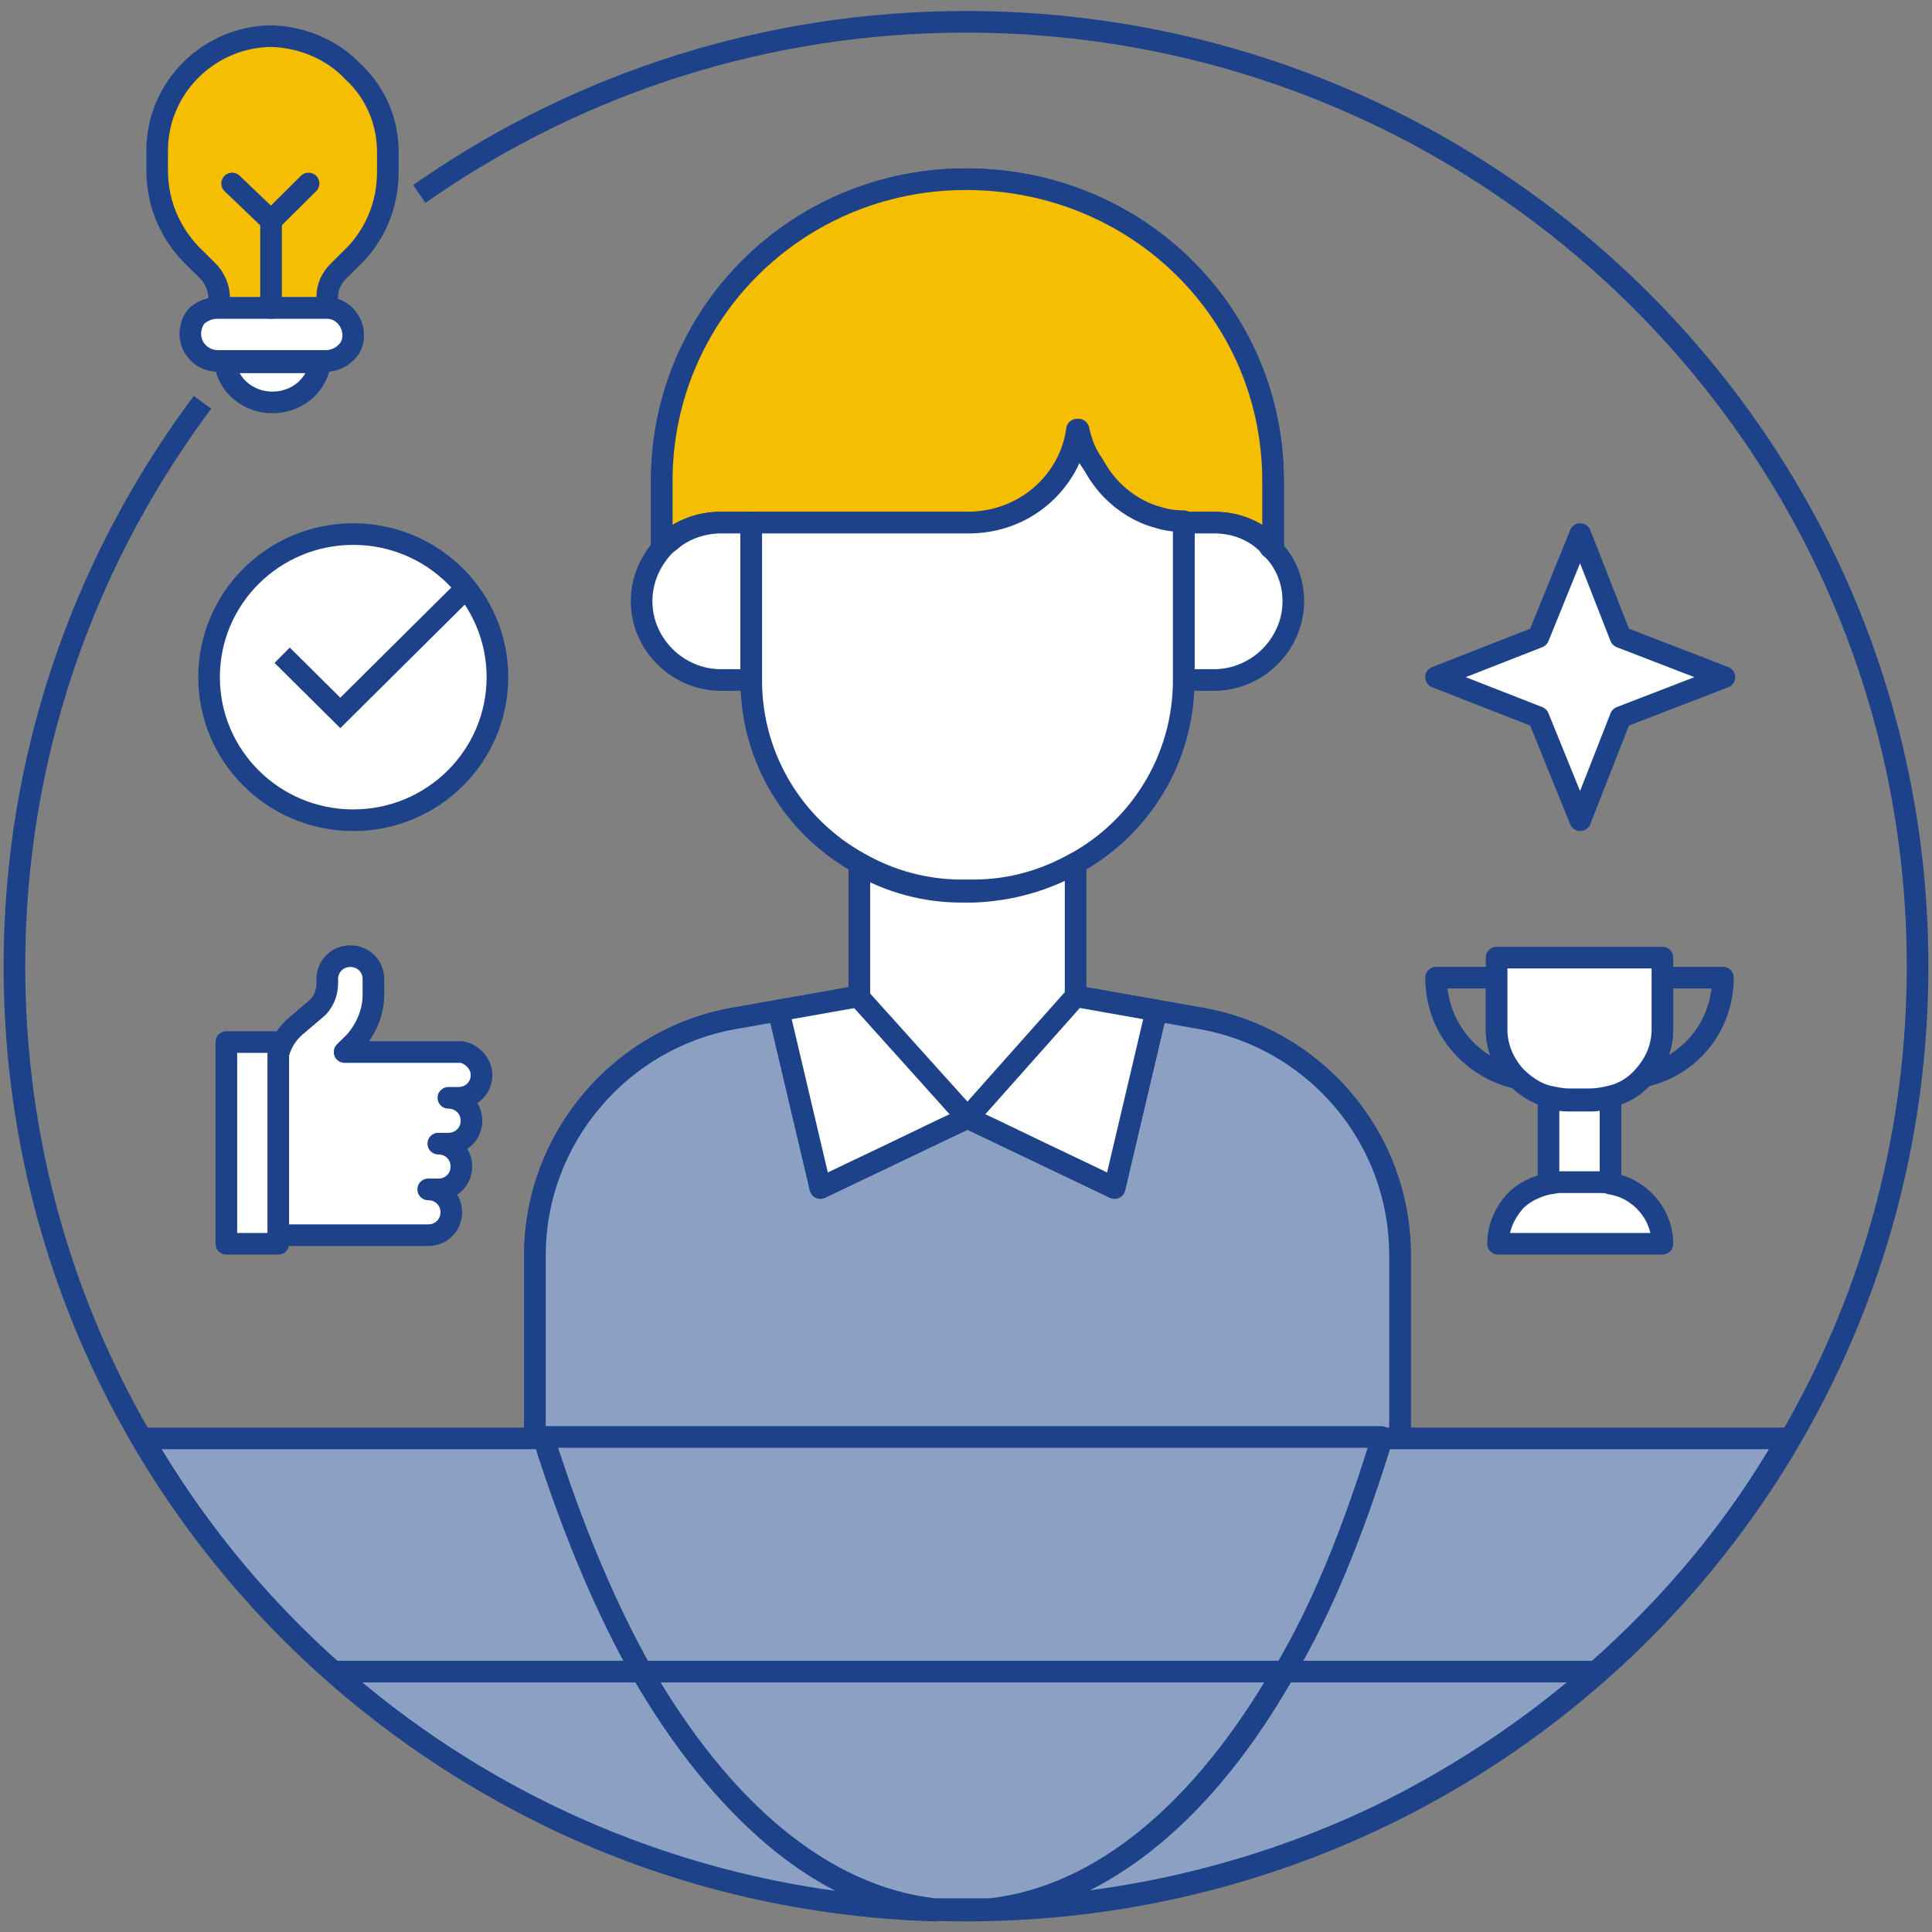 <svg width="134" height="134" viewBox="0 0 134 134" fill="none" xmlns="http://www.w3.org/2000/svg">
<rect x="0" y="0" width="134" height="134" fill="#808080" stroke="none"/>
<path d="M112.402 44.187L119.602 46.966L112.402 49.745L109.602 56.89L106.702 49.745L99.602 46.966L106.702 44.187L109.602 37.042L112.402 44.187Z" fill="white" stroke="#1D4289" stroke-width="1.5" stroke-miterlimit="10" stroke-linecap="round" stroke-linejoin="round"/>
<path d="M33.4 74.555C33.4 75.448 32.7 76.143 31.8 76.143H31.1C32 76.143 32.7 76.838 32.7 77.731C32.7 78.624 32 79.319 31.1 79.319H30.4C31.3 79.319 32 80.014 32 80.907C32 81.8 31.3 82.495 30.4 82.495H29.7C30.6 82.495 31.3 83.189 31.3 84.082C31.3 84.976 30.6 85.67 29.7 85.67H19.2V73.96C19.2 72.868 19.7 71.876 20.5 71.181L21.9 69.99C22.4 69.593 22.7 68.898 22.7 68.204V67.906C22.7 67.013 23.4 66.318 24.3 66.318C25.2 66.318 25.9 67.013 25.9 67.906V68.998C25.9 70.189 25.4 71.379 24.6 72.273L23.9 72.967H32C32.7 73.067 33.4 73.761 33.4 74.555Z" fill="white" stroke="#1D4289" stroke-width="1.5" stroke-miterlimit="10" stroke-linecap="round" stroke-linejoin="round"/>
<path d="M19.3 72.273H15.7V86.266H19.3V72.273Z" fill="white" stroke="#1D4289" stroke-width="1.5" stroke-miterlimit="10" stroke-linecap="round" stroke-linejoin="round"/>
<path d="M24.5 56.89C30.023 56.89 34.5 52.447 34.5 46.966C34.5 41.485 30.023 37.042 24.5 37.042C18.977 37.042 14.5 41.485 14.5 46.966C14.5 52.447 18.977 56.89 24.5 56.89Z" fill="white" stroke="#1D4289" stroke-width="1.5" stroke-miterlimit="10" stroke-linecap="round" stroke-linejoin="round"/>
<path d="M20.102 45.973L23.602 49.447L31.502 41.606" stroke="#1D4289" stroke-width="1.5" stroke-miterlimit="10" stroke-linecap="square"/>
<path d="M88.298 33.37V38.034C88.198 37.935 88.198 37.836 88.098 37.836C87.898 37.637 87.798 37.538 87.598 37.339C86.698 36.645 85.498 36.248 84.298 36.248H83.098C82.898 36.248 82.698 36.248 82.498 36.248C82.298 36.248 82.198 36.248 82.098 36.248C81.398 36.248 80.698 36.049 80.098 35.851C78.898 35.454 77.898 34.858 77.098 34.064C76.498 33.469 76.098 32.873 75.698 32.179C75.198 31.484 74.898 30.69 74.698 29.797C74.198 33.469 70.998 36.248 67.098 36.248H51.798C51.598 36.248 51.398 36.248 51.198 36.248H49.898C48.698 36.248 47.498 36.645 46.598 37.339C46.398 37.538 46.198 37.637 45.998 37.836C45.998 37.836 45.998 37.836 45.898 37.935V33.37C45.898 21.758 55.298 12.429 66.998 12.429C78.898 12.429 88.298 21.758 88.298 33.37Z" fill="#F6BE00" stroke="#1D4289" stroke-width="1.5" stroke-miterlimit="10" stroke-linecap="round" stroke-linejoin="round"/>
<path d="M97.102 87.059V110.084H37.102V87.059C37.102 78.922 43.102 71.876 51.202 70.585L54.002 70.089L56.902 82.395L62.102 79.914L67.102 77.532L72.102 79.914L77.302 82.395L80.202 70.089L83.002 70.585C91.102 71.876 97.102 78.822 97.102 87.059Z" fill="#F6BE00" stroke="#1D4289" stroke-width="1.5" stroke-miterlimit="10" stroke-linecap="round" stroke-linejoin="round"/>
<path d="M67.1 77.532L65.4 78.326L62.1 79.914L56.9 82.395L54 70.089L59.6 69.097L67.1 77.532Z" fill="white" stroke="#1D4289" stroke-width="1.5" stroke-miterlimit="10" stroke-linecap="round" stroke-linejoin="round"/>
<path d="M80.202 70.089L77.302 82.395L72.102 79.914L68.802 78.326L67.102 77.532L74.602 69.097L80.202 70.089Z" fill="white" stroke="#1D4289" stroke-width="1.5" stroke-miterlimit="10" stroke-linecap="round" stroke-linejoin="round"/>
<path d="M88.298 33.37V38.034C88.198 37.935 88.198 37.836 88.098 37.836C87.898 37.637 87.798 37.538 87.598 37.339C86.698 36.645 85.498 36.248 84.298 36.248H83.098C82.898 36.248 82.698 36.248 82.498 36.248C82.298 36.248 82.198 36.248 82.098 36.248C81.398 36.248 80.698 36.049 80.098 35.851C78.898 35.454 77.898 34.858 77.098 34.064C76.498 33.469 76.098 32.873 75.698 32.179C75.198 31.484 74.898 30.69 74.698 29.797C74.198 33.469 70.998 36.248 67.098 36.248H51.798C51.598 36.248 51.398 36.248 51.198 36.248H49.898C48.698 36.248 47.498 36.645 46.598 37.339C46.398 37.538 46.198 37.637 45.998 37.836C45.998 37.836 45.998 37.836 45.898 37.935V33.37C45.898 21.758 55.298 12.429 66.998 12.429C78.898 12.429 88.298 21.758 88.298 33.37Z" fill="#F6BE00" stroke="#1D4289" stroke-width="1.5" stroke-miterlimit="10" stroke-linecap="round" stroke-linejoin="round"/>
<path d="M97.102 87.059V110.084H37.102V87.059C37.102 78.922 43.102 71.876 51.202 70.585L54.002 70.089L56.902 82.395L62.102 79.914L67.102 77.532L72.102 79.914L77.302 82.395L80.202 70.089L83.002 70.585C91.102 71.876 97.102 78.822 97.102 87.059Z" fill="#8CA0C4" stroke="#1D4289" stroke-width="1.5" stroke-miterlimit="10" stroke-linecap="round" stroke-linejoin="round"/>
<path d="M67.1 77.532L65.4 78.326L62.1 79.914L56.9 82.395L54 70.089L59.6 69.097L67.1 77.532Z" fill="white" stroke="#1D4289" stroke-width="1.5" stroke-miterlimit="10" stroke-linecap="round" stroke-linejoin="round"/>
<path d="M80.202 70.089L77.302 82.395L72.102 79.914L68.802 78.326L67.102 77.532L74.602 69.097L80.202 70.089Z" fill="white" stroke="#1D4289" stroke-width="1.5" stroke-miterlimit="10" stroke-linecap="round" stroke-linejoin="round"/>
<path d="M52.1 36.248V47.164H50C47 47.164 44.5 44.683 44.5 41.706C44.5 40.217 45.1 38.927 46 37.935C46 37.935 46 37.935 46.1 37.835C46.3 37.637 46.5 37.538 46.7 37.339C47.6 36.645 48.8 36.248 50 36.248H52.1Z" fill="white" stroke="#1D4289" stroke-width="1.5" stroke-miterlimit="10" stroke-linecap="round" stroke-linejoin="round"/>
<path d="M89.702 41.706C89.702 44.683 87.202 47.164 84.202 47.164H82.102V36.248H84.202C85.502 36.248 86.602 36.645 87.502 37.339C87.702 37.538 87.902 37.637 88.002 37.835C88.102 37.935 88.102 38.034 88.202 38.034C89.202 39.026 89.702 40.316 89.702 41.706Z" fill="white" stroke="#1D4289" stroke-width="1.5" stroke-miterlimit="10" stroke-linecap="round" stroke-linejoin="round"/>
<path d="M64.798 132.514C55.298 132.216 46.298 129.933 38.298 126.063C26.398 120.307 16.498 111.176 9.898 99.763H37.898C37.998 100.26 38.198 100.756 38.398 101.351C40.098 106.81 42.198 111.772 44.698 116.039C49.998 125.467 56.998 131.62 64.798 132.514Z" fill="#8CA0C4" stroke="#1D4289" stroke-width="1.5" stroke-miterlimit="10" stroke-linecap="round" stroke-linejoin="round"/>
<path d="M123.997 99.763C120.497 105.916 115.897 111.375 110.697 115.94C106.197 119.91 101.097 123.284 95.597 125.964C87.497 129.834 78.397 132.117 68.797 132.414C76.597 131.521 83.697 125.467 89.097 115.94C91.597 111.474 93.797 106.313 95.597 100.557C95.697 100.26 95.797 100.061 95.797 99.763H123.997Z" fill="#8CA0C4" stroke="#1D4289" stroke-width="1.5" stroke-miterlimit="10" stroke-linecap="round" stroke-linejoin="round"/>
<path d="M95.798 99.763C95.698 100.06 95.598 100.259 95.598 100.557C93.798 106.313 91.698 111.573 89.098 115.939H44.498C42.098 111.672 39.998 106.71 38.198 101.251C37.998 100.755 37.898 100.259 37.698 99.663H95.798V99.763Z" fill="#8CA0C4" stroke="#1D4289" stroke-width="1.5" stroke-miterlimit="10" stroke-linecap="round" stroke-linejoin="round"/>
<path d="M89 115.939C83.5 125.466 76.5 131.52 68.7 132.413C68.1 132.413 67.5 132.413 66.9 132.413C66.2 132.413 65.5 132.413 64.8 132.413C57 131.52 50 125.466 44.5 115.939H89Z" fill="#8CA0C4" stroke="#1D4289" stroke-width="1.5" stroke-miterlimit="10" stroke-linecap="round" stroke-linejoin="round"/>
<path d="M110.7 115.939H110.6H89" fill="#8CA0C4"/>
<path d="M110.7 115.939H110.6H89" stroke="#1D4289" stroke-width="1.5" stroke-miterlimit="10" stroke-linecap="round" stroke-linejoin="round"/>
<path d="M44.497 115.939H23.297" stroke="#1D4289" stroke-width="1.5" stroke-miterlimit="10" stroke-linecap="round" stroke-linejoin="round"/>
<path d="M29.7 13.025C40.3 5.78 53.1 1.513 67 1.513C103.4 1.513 133 30.789 133 67.013C133 103.236 103.5 132.513 67 132.513C30.5 132.513 1 103.236 1 67.013C1 52.623 5.7 39.324 13.6 28.507" stroke="#1D4289" stroke-width="1.5" stroke-miterlimit="10" stroke-linecap="square" stroke-linejoin="round"/>
<path d="M26.9 10.544V11.933C26.9 14.216 26 16.399 24.3 17.987L23.5 18.781C23 19.277 22.7 19.872 22.7 20.567V21.361H15.2V20.666C15.2 19.972 14.9 19.277 14.4 18.781L13.6 17.987C11.9 16.399 10.9 14.216 10.9 11.834V10.444C10.9 6.078 14.5 2.505 18.9 2.505C21.1 2.604 23.1 3.498 24.5 4.986C26 6.376 26.9 8.36 26.9 10.544Z" fill="#F6BE00" stroke="#1D4289" stroke-width="1.5" stroke-miterlimit="10" stroke-linecap="round" stroke-linejoin="round"/>
<path d="M24.5 23.247C24.5 23.743 24.3 24.239 23.9 24.537C23.6 24.835 23.1 25.033 22.6 25.033H15.1C14.1 25.033 13.2 24.239 13.2 23.148C13.2 22.651 13.4 22.155 13.7 21.857C14.1 21.56 14.5 21.361 15.1 21.361H22.7C23.7 21.361 24.5 22.254 24.5 23.247Z" fill="white" stroke="#1D4289" stroke-width="1.5" stroke-miterlimit="10" stroke-linecap="round" stroke-linejoin="round"/>
<path d="M18.8 15.307L21.4 12.727" stroke="#1D4289" stroke-width="1.5" stroke-miterlimit="10" stroke-linecap="round" stroke-linejoin="round"/>
<path d="M18.8 15.307L16.1 12.727" stroke="#1D4289" stroke-width="1.5" stroke-miterlimit="10" stroke-linecap="round" stroke-linejoin="round"/>
<path d="M18.8 21.361V15.307" stroke="#1D4289" stroke-width="1.5" stroke-miterlimit="10" stroke-linecap="round" stroke-linejoin="round"/>
<path d="M22.2 25.133C22 26.721 20.6 27.911 18.9 27.911C17.2 27.911 15.8 26.721 15.6 25.133H22.2Z" fill="white" stroke="#1D4289" stroke-width="1.5" stroke-miterlimit="10" stroke-linecap="round" stroke-linejoin="round"/>
<path d="M111.702 76.143V82.097C111.502 82.097 111.202 81.998 111.002 81.998H108.102C107.902 81.998 107.602 81.998 107.402 82.097V76.143C107.802 76.242 108.302 76.341 108.802 76.341H110.302C110.802 76.341 111.202 76.242 111.702 76.143Z" fill="white" stroke="#1D4289" stroke-width="1.5" stroke-miterlimit="10" stroke-linecap="round" stroke-linejoin="round"/>
<path d="M115.302 86.266H103.902C103.902 85.075 104.402 84.082 105.102 83.288C105.702 82.693 106.502 82.296 107.402 82.097C107.602 82.097 107.902 81.998 108.102 81.998H111.002C111.202 81.998 111.502 81.998 111.702 82.097C113.702 82.395 115.302 84.182 115.302 86.266Z" fill="white" stroke="#1D4289" stroke-width="1.5" stroke-miterlimit="10" stroke-linecap="round" stroke-linejoin="round"/>
<path d="M105.102 74.754C101.902 73.96 99.602 71.181 99.602 67.807H103.802V71.379C103.802 72.67 104.302 73.861 105.102 74.754Z" stroke="#1D4289" stroke-width="1.5" stroke-miterlimit="10" stroke-linecap="round" stroke-linejoin="round"/>
<path d="M119.5 67.807C119.5 71.181 117.2 73.96 114 74.654C114.8 73.761 115.3 72.669 115.3 71.379V67.807H119.5V67.807Z" stroke="#1D4289" stroke-width="1.5" stroke-miterlimit="10" stroke-linecap="round" stroke-linejoin="round"/>
<path d="M115.302 66.417V71.379C115.302 72.669 114.802 73.761 114.002 74.654C113.402 75.349 112.602 75.845 111.702 76.044C111.302 76.143 110.802 76.242 110.302 76.242H108.802C108.302 76.242 107.902 76.143 107.402 76.044C106.502 75.845 105.702 75.25 105.102 74.654C104.302 73.761 103.802 72.669 103.802 71.379V66.417H115.302Z" fill="white" stroke="#1D4289" stroke-width="1.5" stroke-miterlimit="10" stroke-linecap="round" stroke-linejoin="round"/>
<path d="M82.102 36.148V47.164C82.102 52.623 79.102 57.386 74.602 59.867C72.502 61.058 70.102 61.753 67.502 61.753H66.702C64.102 61.753 61.702 61.058 59.602 59.867C55.102 57.386 52.102 52.623 52.102 47.164V36.247H67.202C71.102 36.247 74.202 33.469 74.802 29.797C75.002 30.69 75.302 31.484 75.802 32.178C76.202 32.873 76.602 33.469 77.202 34.064C78.002 34.858 79.102 35.553 80.202 35.85C80.802 36.049 81.402 36.148 82.102 36.148Z" fill="white" stroke="#1D4289" stroke-width="1.5" stroke-miterlimit="10" stroke-linecap="round" stroke-linejoin="round"/>
<path d="M52.102 36.248V47.164V36.248Z" stroke="#1D4289" stroke-width="1.5" stroke-miterlimit="10" stroke-linecap="round" stroke-linejoin="round"/>
<path d="M74.602 59.867V69.097L67.102 77.532L59.602 69.196V59.967C61.702 61.158 64.102 61.852 66.702 61.852H67.502C70.102 61.753 72.502 61.058 74.602 59.867Z" fill="white" stroke="#1D4289" stroke-width="1.5" stroke-miterlimit="10" stroke-linecap="round" stroke-linejoin="round"/>
</svg>
